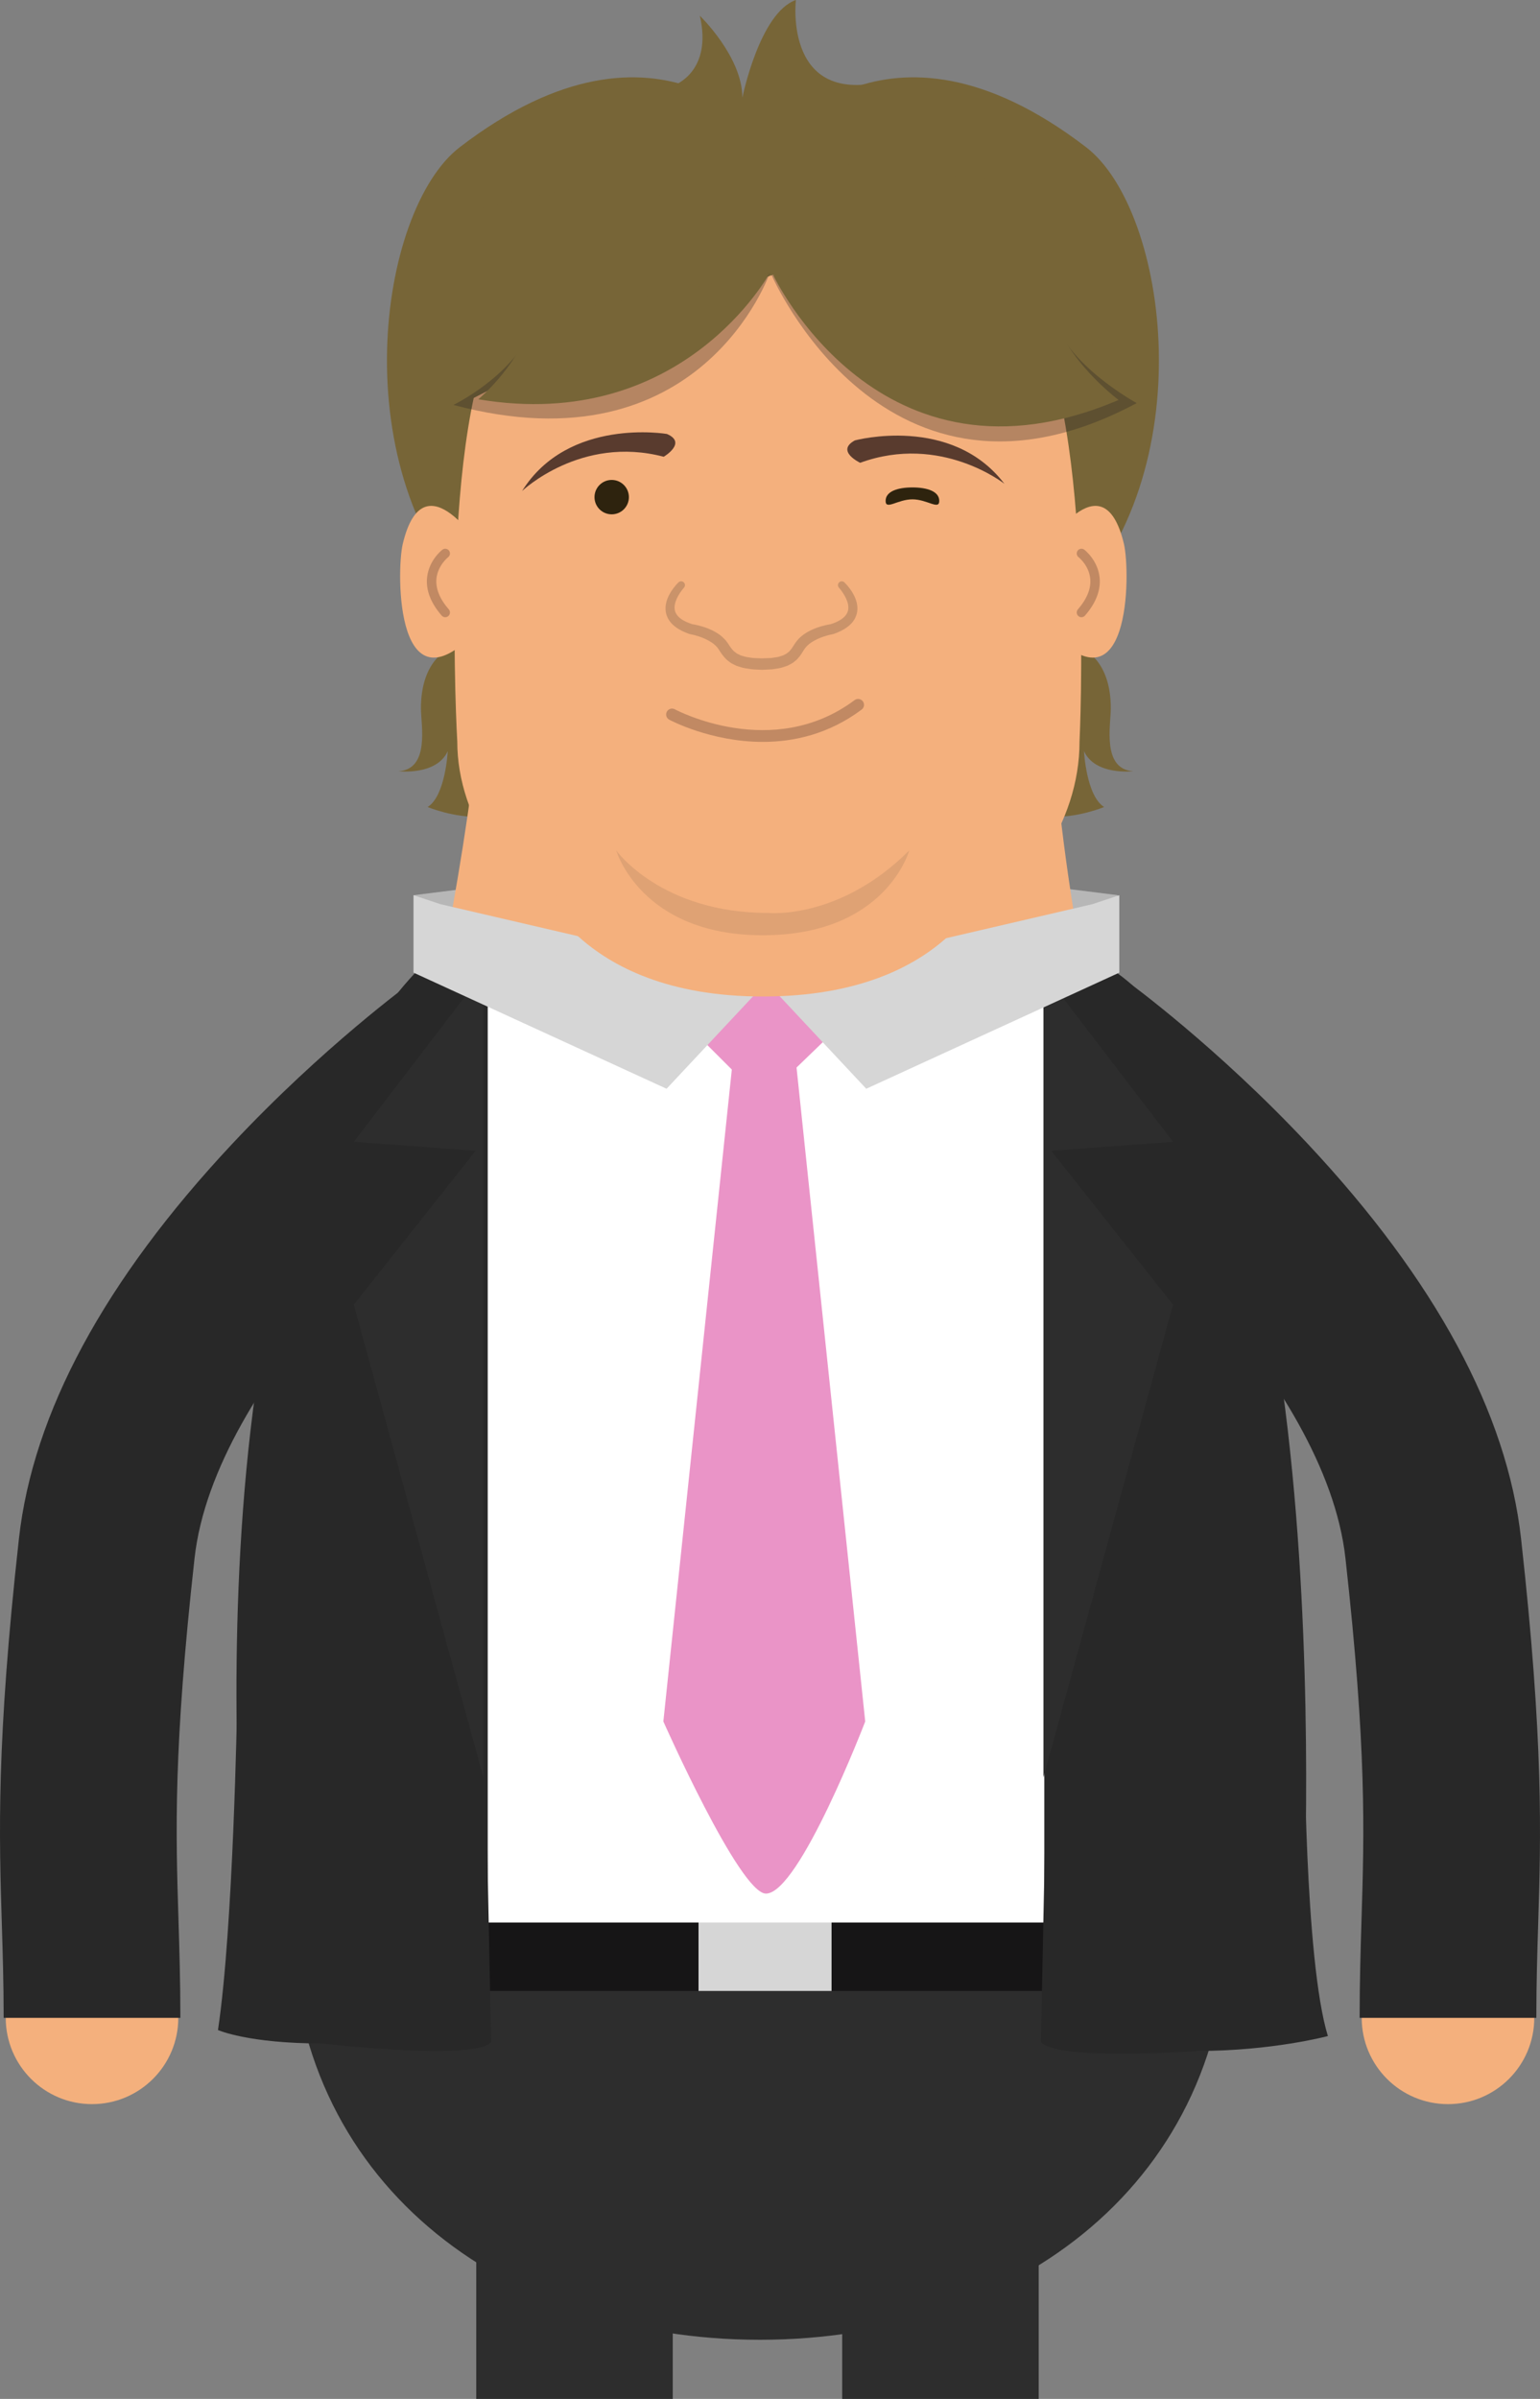 <?xml version="1.0" encoding="utf-8"?>
<!-- Generator: Adobe Illustrator 16.0.0, SVG Export Plug-In . SVG Version: 6.00 Build 0)  -->
<!DOCTYPE svg PUBLIC "-//W3C//DTD SVG 1.1//EN" "http://www.w3.org/Graphics/SVG/1.1/DTD/svg11.dtd">
<svg version="1.1" xmlns="http://www.w3.org/2000/svg" xmlns:xlink="http://www.w3.org/1999/xlink" x="0px" y="0px"
	 width="410.882px" height="639.967px" viewBox="0 0 410.882 639.967" enable-background="new 0 0 410.882 639.967"
	 xml:space="preserve">
<rect x="0" y="0" width="410.882" height="639.967" fill="#808080" stroke="none"/>
<g id="_x34_8" display="none">
</g>
<g id="_x34_9_1_">
	<g>
		<g>
			<path fill="#776537" d="M120.059,172.985c0,0-7.818,2.858-7.744,16.085c0.027,4.433,2.383,16.086-5.957,16.682
				c0,0,10.127,1.192,13.105-5.361c0,0-0.596,11.916-5.362,14.894c0,0,28.003,11.915,32.768-14.894l-2.383-39.32
				C144.485,161.071,127.209,153.92,120.059,172.985z"/>
		</g>
		<g>
			<path fill="#776537" d="M296.367,189.07c0.074-13.227-7.745-16.085-7.745-16.085c-7.149-19.064-24.426-11.914-24.426-11.914
				l-2.383,39.32c4.767,26.809,32.767,14.894,32.767,14.894c-4.766-2.979-5.363-14.894-5.363-14.894
				c2.98,6.553,13.109,5.361,13.109,5.361C293.984,205.156,296.34,193.502,296.367,189.07z"/>
		</g>
		<g>
			<g>
				<polygon fill="#B7B7B7" points="110.326,238.817 132.369,257.882 129.392,236.434 				"/>
			</g>
			<g>
				<polygon fill="#B7B7B7" points="276.245,257.882 298.29,238.817 279.226,236.434 				"/>
			</g>
			<g>
				<path fill="#F4B07D" d="M129.256,166.836c0,65.129-36.799,201.028-36.799,201.028h224.799c0,0-37.459-106.902-37.459-201.028
					C279.797,129.206,129.256,129.202,129.256,166.836z"/>
			</g>
			<g>
				<g>
					<path fill="#776537" d="M122.664,39.273c-21.898,16.807-31.569,86.637,5.289,123.5l80.017-89.476l-1.889-34.647
						C206.081,38.649,176.852-2.308,122.664,39.273z"/>
				</g>
				<g>
					<path fill="#776537" d="M289.786,39.273c-54.188-41.582-83.416-0.624-83.416-0.624l-1.889,34.647l80.017,89.476
						C321.358,125.91,311.681,56.085,289.786,39.273z"/>
				</g>
				<g>
					<path fill="#F4B07D" d="M201.893,53.526c-47.95-0.694-68.089,31.668-68.089,31.668c-16.831,27.541-11.8,112.618-11.8,112.618
						c0,42.093,58.384,75.634,82.905,75.634c24.522,0,83.117-31.352,83.117-75.634c0,0,4.134-85.078-12.697-112.618
						C275.329,85.194,250.028,52.832,201.893,53.526z"/>
				</g>
				<g>
					<g opacity="0.1">
						<path fill="#232222" d="M204.889,243.545c-28.576,0-40.482-16.672-40.482-16.672s6.549,22.631,39.091,22.631
							c32.944,0,39.093-22.631,39.093-22.631C223.926,245.538,204.889,243.545,204.889,243.545z"/>
					</g>
				</g>
				<g opacity="0.2">
					<g>
						<path fill="#231F20" d="M184.72,166.529c-0.02-0.006-0.037-0.015-0.057-0.021c-0.062-0.01-0.115-0.024-0.177-0.034
							L184.72,166.529z"/>
						<path fill="#231F20" d="M221.836,166.472c-0.062,0.009-0.116,0.024-0.178,0.034c-0.02,0.006-0.037,0.015-0.057,0.021
							L221.836,166.472z"/>
						<path fill="#231F20" d="M226.681,156.948c-0.424-0.558-0.854-1.064-1.378-1.579c-0.38-0.371-0.99-0.392-1.393-0.033
							c-0.42,0.375-0.456,1.02-0.081,1.439l0.022,0.025c0.366,0.41,0.742,0.909,1.061,1.397c0.321,0.496,0.617,1.002,0.851,1.521
							c0.473,1.034,0.703,2.12,0.518,3.034c-0.09,0.458-0.278,0.875-0.555,1.259c-0.122,0.199-0.302,0.375-0.469,0.557
							c-0.187,0.172-0.37,0.346-0.594,0.498c-0.418,0.322-0.919,0.583-1.426,0.835c-0.506,0.227-1.037,0.423-1.579,0.604
							c0.062-0.01,0.115-0.025,0.178-0.034l-0.234,0.056c0.02-0.006,0.037-0.015,0.057-0.021c-0.964,0.156-1.828,0.361-2.725,0.629
							c-0.94,0.287-1.87,0.641-2.778,1.091c-0.904,0.458-1.795,1.002-2.599,1.736c-0.806,0.694-1.526,1.75-1.944,2.453
							c-0.239,0.324-0.455,0.728-0.702,0.971l-0.354,0.412c-0.13,0.118-0.272,0.214-0.405,0.325c-0.241,0.245-0.583,0.386-0.9,0.553
							c-0.292,0.196-0.691,0.279-1.06,0.397l-0.557,0.175c-0.195,0.045-0.408,0.064-0.611,0.098l-1.23,0.188l-2.525,0.097
							c-0.898-0.05-1.875-0.041-2.71-0.139c-0.789-0.134-1.602-0.197-2.342-0.472l-0.57-0.164c-0.172-0.076-0.33-0.167-0.498-0.247
							l-0.5-0.241c-0.154-0.095-0.283-0.215-0.43-0.318c-0.593-0.39-1.028-0.995-1.514-1.664l-0.368-0.565l-0.093-0.142l-0.045-0.07
							l-0.105-0.147l-0.207-0.275c-0.209-0.316-0.737-0.877-1.121-1.225c-0.805-0.733-1.693-1.279-2.598-1.734
							c-0.909-0.451-1.839-0.806-2.779-1.092c-0.896-0.268-1.76-0.474-2.724-0.63c0.02,0.006,0.037,0.015,0.057,0.021l-0.233-0.056
							c0.062,0.01,0.115,0.024,0.177,0.034c-0.542-0.181-1.073-0.378-1.579-0.604c-0.507-0.251-1.008-0.513-1.426-0.835
							c-0.223-0.152-0.407-0.326-0.594-0.498c-0.166-0.182-0.347-0.358-0.469-0.557c-0.148-0.188-0.252-0.394-0.349-0.602
							c-0.094-0.209-0.158-0.43-0.208-0.657c-0.186-0.914,0.045-2,0.516-3.034c0.233-0.52,0.529-1.026,0.85-1.522
							c0.16-0.248,0.334-0.489,0.512-0.727c0.174-0.231,0.377-0.479,0.543-0.665l0.033-0.038c0.352-0.396,0.342-1.002-0.034-1.387
							c-0.394-0.402-1.038-0.41-1.44-0.017c-0.281,0.274-0.499,0.512-0.73,0.778c-0.225,0.262-0.444,0.529-0.65,0.807
							c-0.419,0.553-0.793,1.146-1.121,1.781c-0.642,1.257-1.126,2.77-0.898,4.413c0.111,0.81,0.42,1.607,0.859,2.285
							c0.213,0.35,0.479,0.643,0.74,0.937c0.273,0.275,0.553,0.545,0.853,0.768c0.59,0.476,1.222,0.832,1.854,1.167
							c0.639,0.311,1.284,0.574,1.935,0.81l0.071,0.025l0.163,0.03c0.771,0.142,1.647,0.374,2.442,0.642
							c0.808,0.272,1.588,0.601,2.312,0.988c0.719,0.389,1.41,0.814,1.953,1.333c0.164,0.126,0.227,0.237,0.35,0.35
							c0.057,0.062,0.106,0.095,0.172,0.18l0.204,0.277l0.204,0.277l0.015,0.02l-0.019-0.028c-0.014-0.02,0.099,0.142,0.049,0.069
							l-0.007-0.009l-0.013-0.018l-0.011-0.015l0.029,0.046l0.095,0.148l0.377,0.592c0.57,0.817,1.23,1.737,2.158,2.394
							c0.225,0.167,0.443,0.351,0.678,0.498l0.73,0.376c0.245,0.121,0.49,0.252,0.736,0.359l0.748,0.235
							c0.992,0.365,2.018,0.474,3.039,0.635c0.985,0.116,1.853,0.109,2.784,0.17l0.086,0.004l0.043,0.002l0.096,0.001l0.022-0.001
							l0.182-0.008l0.364-0.017l0.727-0.036l1.455-0.079l1.488-0.24c0.249-0.045,0.494-0.073,0.745-0.133l0.757-0.237
							c0.503-0.167,1.008-0.291,1.5-0.589c0.493-0.261,0.993-0.504,1.421-0.901c0.219-0.183,0.448-0.36,0.651-0.555l0.545-0.631
							c0.386-0.426,0.601-0.846,0.897-1.264c0.524-0.87,0.851-1.343,1.421-1.874c0.544-0.517,1.233-0.945,1.953-1.331
							c0.725-0.387,1.505-0.715,2.312-0.987c0.796-0.268,1.672-0.5,2.442-0.642l0.164-0.03l0.071-0.026
							c0.65-0.235,1.296-0.499,1.935-0.81c0.634-0.335,1.265-0.69,1.854-1.167c0.301-0.223,0.58-0.493,0.854-0.768
							c0.262-0.294,0.527-0.587,0.739-0.938c0.441-0.677,0.749-1.476,0.86-2.287c0.226-1.644-0.261-3.156-0.903-4.414
							C227.475,158.093,227.1,157.5,226.681,156.948z"/>
						<path fill="#231F20" d="M191.769,173.264l0.007,0.009c0.05,0.072-0.062-0.089-0.049-0.069l0.019,0.028l0.011,0.015
							L191.769,173.264z"/>
					</g>
				</g>
				<g>
					<path fill="#2E230E" d="M163.205,128.033c-2.533,0-4.59,2.057-4.59,4.594c0,2.536,2.057,4.584,4.59,4.584
						c2.532,0,4.59-2.048,4.59-4.584C167.795,130.09,165.737,128.033,163.205,128.033z"/>
				</g>
				<g>
					<path fill="#593B2E" d="M177.936,115.772c0,0-26.311-4.528-38.645,15.222c0,0,15.648-14.97,37.793-9.143
						C177.084,121.852,183.424,118.119,177.936,115.772z"/>
				</g>
				<g>
					<path fill="#2E230E" d="M243.439,130.033c-3.952,0-7.151,1.057-7.151,3.594c0,2.536,3.199-0.416,7.151-0.416
						c3.954,0,7.161,2.952,7.161,0.416C250.601,131.09,247.394,130.033,243.439,130.033z"/>
				</g>
				<g>
					<path fill="#593B2E" d="M228.088,117.486c-5.246,2.845,1.408,5.976,1.408,5.976c21.519-7.856,38.479,5.594,38.479,5.594
						C253.863,110.542,228.088,117.486,228.088,117.486z"/>
				</g>
				<g>
					<path fill="#F4B07D" d="M107.454,145.128c-1.751,7.373-1.894,47.256,20.786,22.057l0.633-20.167
						C128.873,147.018,113.124,121.187,107.454,145.128z"/>
				</g>
				<g>
					<path fill="#C18963" d="M116.447,154.379c0.342-3.521,3.08-5.706,3.118-5.736c0.548-0.425,0.65-1.214,0.228-1.765
						c-0.426-0.551-1.217-0.654-1.768-0.23c-0.148,0.114-3.617,2.832-4.082,7.449c-0.337,3.347,0.975,6.753,3.898,10.125
						c0.249,0.287,0.6,0.435,0.952,0.435c0.292,0,0.587-0.102,0.825-0.308c0.525-0.456,0.582-1.252,0.127-1.778
						C117.304,159.755,116.194,156.999,116.447,154.379z"/>
				</g>
				<g>
					<path fill="#F4B07D" d="M278.452,147.018l0.638,20.167c22.675,25.199,22.536-14.685,20.786-22.057
						C294.208,121.187,278.452,147.018,278.452,147.018z"/>
				</g>
				<g>
					<path fill="#C18963" d="M289.308,146.648c-0.551-0.425-1.342-0.322-1.768,0.23c-0.424,0.551-0.321,1.343,0.23,1.767
						c0.027,0.021,2.751,2.156,3.108,5.704c0.265,2.629-0.843,5.396-3.292,8.222c-0.456,0.526-0.399,1.322,0.127,1.777
						c0.238,0.207,0.532,0.308,0.824,0.308c0.354,0,0.704-0.147,0.953-0.435c2.922-3.372,4.232-6.778,3.896-10.125
						C292.922,149.479,289.455,146.761,289.308,146.648z"/>
				</g>
				<g>
					<path fill="#C18963" d="M228.011,186.777c-21.892,16.357-47.697,2.59-47.955,2.448c-0.763-0.417-1.718-0.137-2.136,0.625
						s-0.139,1.718,0.623,2.136c0.173,0.095,11.069,5.931,24.979,5.931c8.267,0,17.599-2.062,26.374-8.619
						c0.696-0.52,0.839-1.506,0.318-2.203C229.694,186.398,228.707,186.257,228.011,186.777z"/>
				</g>
				<g>
					<path fill="#776537" d="M215.278,42.848l-57.118,6.297l-38.646,8.402c0,0-9.252,55.248-7.991,55.666
						c1.257,0.418,44.532-22.481,44.532-22.481l50.204-17.435l74.555,22.896l15.126-6.297l-7.983-39.488L215.278,42.848z"/>
				</g>
				<g opacity="0.3">
					<path fill="#231F20" d="M280.813,83.857l-74.984-10.561c0,0,30.25,70.151,97.454,34.238
						C303.283,107.535,283.963,97.085,280.813,83.857z"/>
				</g>
				<g opacity="0.3">
					<path fill="#231F20" d="M120.972,108.02c66.241,17.733,84.43-35.252,84.43-35.252l-63.63,15.415
						C136.163,100.716,120.972,108.02,120.972,108.02z"/>
				</g>
				<g>
					<path fill="#776537" d="M280.813,82.751l-74.555-9.454c0,0,28.354,60.703,92.193,33.4
						C298.452,106.697,283.963,95.983,280.813,82.751z"/>
				</g>
				<g>
					<path fill="#776537" d="M127.627,106.521c54.613,9.169,77.774-33.753,77.774-33.753L141.57,84.915
						C139.561,96.5,127.627,106.521,127.627,106.521z"/>
				</g>
				<g>
					<path fill="#776537" d="M212.346,0c-9.662,3.361-14.279,26.045-14.279,26.045c0-10.928-11.348-21.847-11.348-21.847
						c3.443,14.884-6.722,18.488-6.722,18.488l-6.716,28.978l38.641,7.141l21.006-25.618l5.288-12.121
						C208.827,29.807,212.346,0,212.346,0z"/>
				</g>
			</g>
		</g>
		<g>
			<path fill="#F4B07D" d="M110.566,262.189c-0.971,0.705-24.06,17.551-48.236,43.376c-33.929,36.24-53.016,71.563-56.73,104.99
				c-6.046,54.434-5.29,78.985-4.559,102.729c0.24,7.812,0.489,15.892,0.489,25.023c0,12.713,10.306,23.02,23.02,23.02
				s23.02-10.307,23.02-23.02c0-9.841-0.261-18.279-0.511-26.44c-0.714-23.16-1.388-45.036,4.299-96.228
				c5.292-47.617,64.049-100.013,86.255-116.193c10.282-7.467,12.568-21.855,5.104-32.143
				C135.252,257.014,120.859,254.723,110.566,262.189z"/>
		</g>
		<g>
			<polygon fill="#282828" points="137.928,299.901 124.17,280.937 124.085,280.821 			"/>
			<path fill="#282828" d="M137.928,299.901l-13.843-19.08l0.085,0.116l-13.928-19.196c-0.973,0.706-24.104,17.583-48.316,43.447
				C27.914,341.517,8.778,376.946,5.049,410.494c-6.05,54.473-5.293,79.045-4.561,102.808c0.24,7.808,0.488,15.883,0.488,25.006
				h47.146c0-9.85-0.26-18.292-0.512-26.458c-0.713-23.14-1.386-44.996,4.296-96.149c5.271-47.418,63.896-99.678,86.04-115.812
				l-13.777-18.951L137.928,299.901z"/>
		</g>
		<g>
			<path fill="#F4B07D" d="M348.55,305.565c-24.179-25.825-47.27-42.672-48.24-43.377c-10.289-7.465-24.686-5.176-32.15,5.116
				c-7.465,10.291-5.175,24.684,5.115,32.15c22.188,16.096,80.934,68.346,86.25,116.185c5.688,51.191,5.013,73.067,4.3,96.227
				c-0.252,8.162-0.512,16.601-0.512,26.442c0,12.713,10.307,23.02,23.02,23.02s23.02-10.307,23.02-23.02
				c0-9.133,0.249-17.212,0.489-25.024c0.731-23.743,1.488-48.295-4.559-102.729C401.567,377.129,382.48,341.806,348.55,305.565z"/>
		</g>
		<g>
			<path fill="#282828" d="M348.954,305.187c-24.215-25.863-47.347-42.74-48.319-43.446l-27.686,38.162
				c22.133,16.056,80.731,68.158,86.025,115.797c5.683,51.153,5.009,73.01,4.296,96.149c-0.251,8.165-0.512,16.609-0.512,26.459
				h47.146c0-9.124,0.249-17.198,0.489-25.008c0.732-23.762,1.489-48.334-4.562-102.807
				C402.104,376.946,382.968,341.517,348.954,305.187z"/>
		</g>
		<g>
			<path fill="#2D2D2D" d="M153.282,503.962c-14.478,0-26.214,11.736-26.214,26.214v109.791h52.428V530.176
				C179.496,515.698,167.76,503.962,153.282,503.962z"/>
		</g>
		<g>
			<path fill="#2D2D2D" d="M250.918,503.962c-14.478,0-26.214,11.736-26.214,26.214v109.791h52.428V530.176
				C277.132,515.698,265.396,503.962,250.918,503.962z"/>
		</g>
		<g>
			<path fill="#F4B07D" d="M78.779,419.229c0,87.186,0,99.036,0,100.325c0,0.113,0,0.146,0,0.141c0,0.05,0,0.114,0,0.201
				c0,0.214,13.097,0.316,13.097,0.316h113.037V269.926H118.07C104.671,327.134,78.779,322.525,78.779,419.229z"/>
		</g>
		<g>
			<path fill="#F4B07D" d="M200.58,269.926v250.287h113.031c0,0,13.098-0.103,13.098-0.316c0-0.087,0-0.151,0-0.201
				c0,0.006,0-0.027,0-0.141c0-1.289,0-13.14,0-100.325c0-96.704-25.888-92.096-39.292-149.304H200.58z"/>
		</g>
		<g>
			<g opacity="0.2">
				<path fill="#232222" d="M145.541,343.485c-6.265,0-11.347,5.082-11.347,11.352s5.082,11.352,11.347,11.352
					c6.27,0,11.347-5.082,11.347-11.352S151.811,343.485,145.541,343.485z"/>
			</g>
			<g opacity="0.2">
				<path fill="#232222" d="M145.541,349.164c-3.137,0-5.678,2.54-5.678,5.673s2.541,5.684,5.678,5.684
					c3.139,0,5.679-2.551,5.679-5.684S148.68,349.164,145.541,349.164z"/>
			</g>
		</g>
		<g>
			<g opacity="0.2">
				<path fill="#232222" d="M259.919,343.485c-6.265,0-11.349,5.082-11.349,11.352s5.084,11.352,11.349,11.352
					c6.266,0,11.347-5.082,11.347-11.352S266.185,343.485,259.919,343.485z"/>
			</g>
			<g opacity="0.2">
				<path fill="#232222" d="M259.919,349.164c-3.139,0-5.68,2.54-5.68,5.673s2.541,5.684,5.68,5.684
					c3.137,0,5.677-2.551,5.677-5.684S263.056,349.164,259.919,349.164z"/>
			</g>
		</g>
		<g opacity="0.2">
			<path fill="#232222" d="M204.475,461.278c-1.926,0-3.49,2.541-3.49,5.679c0,3.131,1.564,5.672,3.49,5.672
				c1.928,0,3.491-2.541,3.491-5.672C207.966,463.819,206.402,461.278,204.475,461.278z"/>
		</g>
		<g>
			<path fill="#2D2D2D" d="M202.729,624.19c69.038,0,125.002-42.872,125.002-111.91H77.727
				C77.727,581.318,133.691,624.19,202.729,624.19z"/>
		</g>
		<g>
			<rect x="78.728" y="512.448" fill="#161516" width="248.512" height="18.688"/>
		</g>
		<g>
			<rect x="186.369" y="512.448" fill="#D6D6D6" width="35.495" height="18.688"/>
		</g>
		<g>
			<rect x="117.006" y="267.115" fill="#FFFFFF" width="169.8" height="245.762"/>
		</g>
		<g>
			<path fill="#282828" d="M63.262,454.999c0,0-0.997,59.376-5.106,86.558c0,0,7.931,3.594,27.912,3.594
				c0,0,40.562,4.785,44.961-0.401l-1.195-59.549L63.262,454.999z"/>
		</g>
		<g>
			<path fill="#282828" d="M65.91,515.165h64.221V259.548H110.75C46.245,328.698,65.91,515.165,65.91,515.165z"/>
		</g>
		<g>
			<path fill="#282828" d="M278.928,485.2l-1.202,59.549c4.403,5.187,41.774,2.393,41.774,2.393c19.985,0,34.791-3.976,34.791-3.976
				c-6.256-20.255-6.256-81.022-6.256-81.022L278.928,485.2z"/>
		</g>
		<g>
			<path fill="#282828" d="M298.011,259.548h-19.383v255.617h68.988C347.616,515.165,359.22,303.279,298.011,259.548z"/>
		</g>
		<g>
			<polygon fill="#2D2D2D" points="126.904,306.995 94.402,348.046 128.967,474.175 128.967,259.427 94.402,304.589 			"/>
		</g>
		<g>
			<polygon fill="#2D2D2D" points="278.396,259.427 278.396,474.175 312.961,348.046 280.463,306.995 312.961,304.589 			"/>
		</g>
		<g>
			<g>
				<g>
					<polygon fill="#EA94C7" points="178.104,268.178 203.46,293.534 229.731,268.178 204.062,261.53 					"/>
				</g>
				<g>
					<path fill="#EA94C7" d="M204.359,274.628v-0.885l-0.443,0.438l-0.438-0.438l-0.046,0.937l-7.902,8.019l-18.543,176.546
						c0,0,20.366,45.916,27.372,45.916c8.885,0,26.488-45.916,26.488-45.916l-18.544-176.546L204.359,274.628z"/>
				</g>
			</g>
			<g>
				<polygon fill="#D6D6D6" points="110.326,238.817 110.326,259.474 177.848,290.452 204.909,261.53 117.475,241.2 				"/>
			</g>
			<g>
				<polygon fill="#D6D6D6" points="204.062,261.53 231.121,290.452 298.64,259.474 298.64,238.817 291.49,241.2 				"/>
			</g>
		</g>
		<g>
			<g>
				<path fill="#F4B07D" d="M205.651,257.396c-44.299,0-62.749-23.624-62.749-23.624s10.147,32.067,60.595,32.067
					c51.068,0,60.596-32.067,60.596-32.067C235.166,260.222,205.651,257.396,205.651,257.396z"/>
			</g>
		</g>
	</g>
</g>
<g id="_x35_0" display="none">
</g>
</svg>
